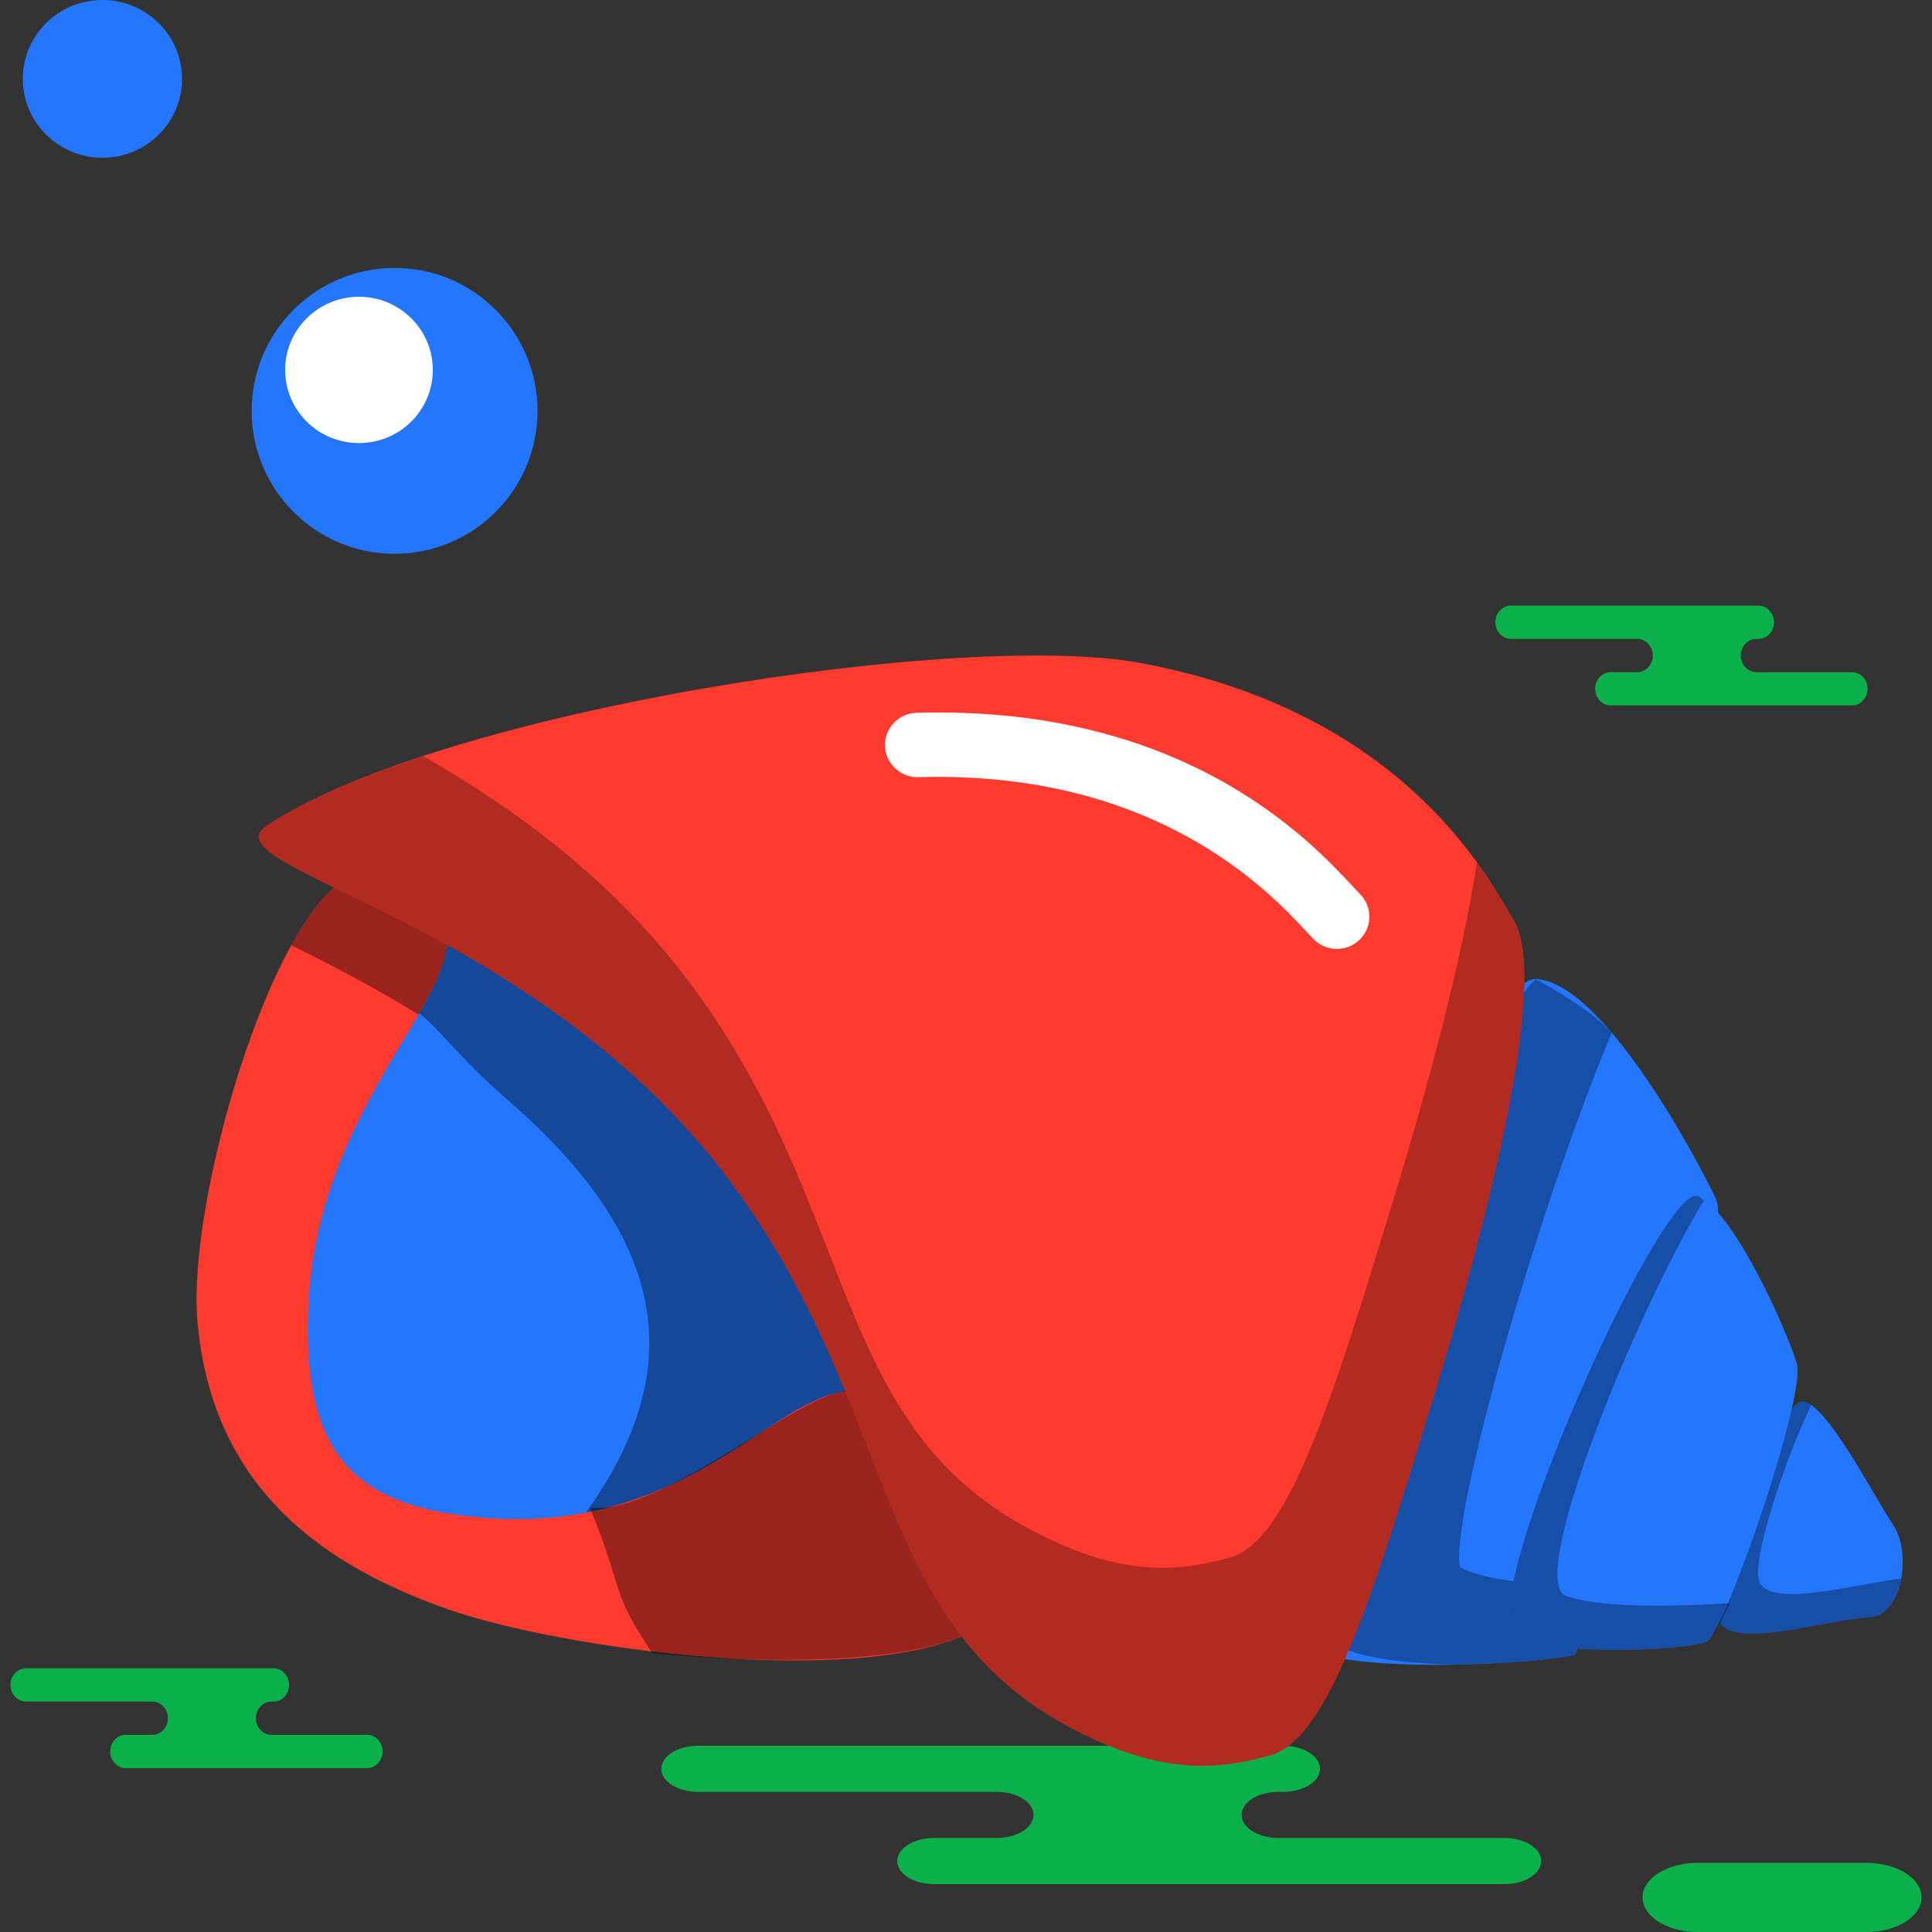 <?xml version="1.0" encoding="iso-8859-1"?>
<!-- Generator: Adobe Illustrator 19.1.0, SVG Export Plug-In . SVG Version: 6.00 Build 0)  -->
<svg version="1.1" id="Capa_1" xmlns="http://www.w3.org/2000/svg" xmlns:xlink="http://www.w3.org/1999/xlink" x="0px" y="0px"
	 viewBox="0 0 216.292 216.292" style="enable-background:new 0 0 216.292 216.292;" xml:space="preserve">
<rect x="0" y="0" width="216.292" height="216.292" fill="#333333" stroke="none"/>
<g>
	<g id="group-48svg">
		<path id="path-1_111_" style="fill:#0CB04A;" d="M131.884,195.443h11.779c2.271,0,4.112,1.156,4.112,2.581
			c0,1.425-1.841,2.581-4.112,2.581h-0.549c-2.271,0-4.111,1.155-4.111,2.581c0,1.425,1.84,2.581,4.111,2.581h25.321
			c2.27,0,4.111,1.155,4.111,2.581c0,1.425-1.841,2.581-4.111,2.581h-30.43h-33.443c-2.271,0-4.112-1.156-4.112-2.581
			c0-1.426,1.841-2.581,4.112-2.581h7.027c2.272,0,4.112-1.156,4.112-2.581c0-1.426-1.84-2.581-4.112-2.581H78.146
			c-2.271,0-4.112-1.156-4.112-2.581c0-1.425,1.841-2.581,4.112-2.581h7.904H131.884z"/>
		<path id="path-2_111_" style="fill:#0CB04A;" d="M25.638,186.769h4.982c0.96,0,1.739,0.832,1.739,1.861
			c0,1.03-0.779,1.863-1.739,1.863h-0.232c-0.961,0-1.739,0.835-1.739,1.863c0,1.029,0.778,1.863,1.739,1.863h10.71
			c0.96,0,1.738,0.833,1.738,1.862c0,1.028-0.778,1.862-1.738,1.862h-12.87H14.081c-0.959,0-1.739-0.834-1.739-1.862
			c0-1.029,0.78-1.862,1.739-1.862h2.973c0.961,0,1.739-0.834,1.739-1.863c0-1.028-0.778-1.863-1.739-1.863H2.909
			c-0.961,0-1.74-0.833-1.74-1.863c0-1.029,0.779-1.861,1.74-1.861h3.343H25.638z"/>
		<path id="path-3_111_" style="fill:#0CB04A;" d="M191.878,67.798h4.983c0.961,0,1.739,0.834,1.739,1.863
			c0,1.028-0.778,1.863-1.739,1.863h-0.233c-0.961,0-1.739,0.834-1.739,1.863c0,1.028,0.778,1.862,1.739,1.862h10.711
			c0.961,0,1.738,0.834,1.738,1.862c0,1.029-0.777,1.862-1.738,1.862h-12.871h-14.145c-0.961,0-1.74-0.833-1.74-1.862
			c0-1.028,0.779-1.862,1.74-1.862h2.972c0.96,0,1.738-0.834,1.738-1.862c0-1.029-0.778-1.863-1.738-1.863H169.15
			c-0.961,0-1.741-0.835-1.741-1.863c0-1.029,0.78-1.863,1.741-1.863h3.342H191.878z"/>
		<path id="path-4_110_" style="fill:#0CB04A;" d="M208.957,216.292c3.405,0,6.167-1.734,6.167-3.872s-2.762-3.871-6.167-3.871
			h-18.903c-3.406,0-6.167,1.733-6.167,3.871s2.761,3.872,6.167,3.872H208.957z"/>
		<circle id="circle-1_3_" style="fill:#2476FF;" cx="44.174" cy="45.997" r="16"/>
		<path id="path-5_110_" style="fill:#FFFFFF;" d="M40.188,33.224c4.566,0,8.266,3.668,8.266,8.19c0,4.523-3.7,8.189-8.266,8.189
			c-4.565,0-8.266-3.666-8.266-8.189C31.923,36.892,35.624,33.224,40.188,33.224z"/>
		<path id="path-6_109_" style="fill:#2476FF;" d="M11.467,0c4.924,0,8.914,3.955,8.914,8.831c0,4.877-3.99,8.83-8.914,8.83
			c-4.923,0-8.915-3.953-8.915-8.83C2.552,3.955,6.544,0,11.467,0z"/>
		<path id="path-7_109_" style="fill:#2476FF;" d="M211.928,170.699c-2.171-3.192-7.747-14.277-10.34-13.776
			c-2.593,0.496-10.276,21.127-9.122,24.518c1.16,3.391,12.852-0.269,16.664-0.353C212.937,181.004,214.1,173.897,211.928,170.699z"
			/>
		<path id="path-8_106_" style="opacity:0.35;fill:#020403;enable-background:new    ;" d="M196.941,177.009
			c-0.811-2.384,2.742-13.267,5.827-19.707c-0.435-0.297-0.835-0.445-1.18-0.379c-2.593,0.496-10.276,21.127-9.122,24.518
			c1.16,3.391,12.852-0.269,16.664-0.354c1.996-0.044,3.242-2.024,3.685-4.352C208.438,177.162,198.036,180.209,196.941,177.009z"/>
		<path id="path-9_101_" style="fill:#2476FF;" d="M192.082,134.168c-2.483-5.229-12.822-24.281-20.167-24.566
			c-7.34-0.278-27.979,66.801-26.37,74.702c5.707,3.265,27.081,1.96,30.803,0.937C179.102,179.825,194.557,139.398,192.082,134.168z
			"/>
		<path id="path-10_93_" style="opacity:0.35;fill:#020403;enable-background:new    ;" d="M176.348,185.241
			c0.594-1.167,1.795-4.019,3.262-7.736c-6.53,0.048-13.308-0.431-16.167-2.067c-1.12-5.501,8.542-39.648,16.995-59.813
			c-1.914-2.252-6.654-4.994-8.523-6.023c-8.38,7.799-23.394,67.344-21.895,74.702c2.413,1.381,7.629,1.939,13.125,2.052
			C169.122,186.242,174.627,185.713,176.348,185.241z"/>
		<path id="path-11_81_" style="fill:#2476FF;" d="M201.155,152.652c-1.066-3.626-6.998-16.981-11.046-18.733
			c-4.056-1.759-25.992,47.431-20.257,49.491c5.736,2.059,19.192,1.266,21.182,0.404
			C193.039,182.935,202.229,156.285,201.155,152.652z"/>
		<path id="path-12_69_" style="opacity:0.35;fill:#020403;enable-background:new    ;" d="M175.306,178.654
			c-4.469-1.605,7.868-31.835,15.45-44.263c-0.215-0.146-0.442-0.382-0.648-0.472c-4.055-1.759-25.991,47.431-20.256,49.491
			c5.736,2.059,19.192,1.266,21.182,0.404c0.465-0.205,1.438-1.883,2.629-4.33C189.389,179.741,179.684,180.225,175.306,178.654z"/>
		<path id="path-13_57_" style="fill:#2476FF;" d="M121.396,135.534c0,25.468-20.84,46.115-46.55,46.115
			c-25.708,0-46.549-20.647-46.549-46.115c0-25.469,20.841-46.114,46.549-46.114C100.556,89.42,121.396,110.065,121.396,135.534z"/>
		<path id="path-14_46_" style="opacity:0.4;fill:#020403;enable-background:new    ;" d="M34.394,112.739
			c13.865-2.899,10.982,0.434,22.451,10.409c19.322,16.8,21.234,32.639,4.274,51.779c-1.219,1.376-2.518,2.636-3.857,3.833
			c9.491-1.984,17.828,5.848,25.342-1.342c21.429-20.511,15.047-48.277-4.273-65.079C60.398,96.745,51.687,97.282,34.394,112.739z"
			/>
		<path id="path-15_39_" style="fill:#FF3A2F;" d="M96.564,155.78c-9.162-1.299-18.434,16.158-42.604,14.115
			c-14.064-1.186-20.046-6.844-19.468-23.187c0.745-21.066,14.998-33.014,15.562-41.182c0.243-3.535-7.551-9.047-10.973-7.337
			c-8.819,4.407-18.073,36.249-16.993,49.516c1.58,19.457,14.967,27.802,27.833,32.378c12.86,4.572,45.871,8.99,58.78,2.642
			C113.916,180.154,102.54,156.63,96.564,155.78z"/>
		<path id="path-16_32_" style="opacity:0.4;fill:#020403;enable-background:new    ;" d="M94.289,155.824
			c-5.189,0.545-20.864,14.069-28.271,12.914c3.917,9.509,2.181,9.165,7.037,16.367c23.92,2.101,32.707-0.934,35.646-2.38
			C113.916,180.154,99.517,152.829,94.289,155.824z"/>
		<path id="path-17_28_" style="opacity:0.4;fill:#020403;enable-background:new    ;" d="M46.84,113.586
			c1.76-3.073,3.055-5.728,3.215-8.06c0.243-3.535-7.551-9.048-10.973-7.337c-2.186,1.092-4.397,3.876-6.474,7.638
			C36.791,107.886,41.694,110.403,46.84,113.586z"/>
		<path id="path-18_20_" style="fill:#FF3A2F;" d="M169.425,102.937c-2.577-4.118-11.841-23.16-41.725-28.71
			c-19.914-3.698-78.119,5.257-97.786,18.163c-7.33,4.809,29.788,10.243,51.881,39.925c18.772,25.226,15.57,48.93,37.676,60.892
			c9.983,5.402,16.385,5.097,22.726,3.314c6.681-1.88,11.629-18.423,18.051-39.326C167.19,134.62,173.364,109.243,169.425,102.937z"
			/>
		<path id="path-19_17_" style="opacity:0.3;fill:#020403;enable-background:new    ;" d="M169.424,102.937
			c-0.723-1.155-2.003-3.505-4.086-6.382c-1.632,10.791-5.455,25.11-9.565,38.475c-6.422,20.904-11.369,37.447-18.052,39.328
			c-6.339,1.782-12.741,2.087-22.726-3.314c-22.105-11.963-18.902-35.667-37.674-60.892C68.48,98.277,57.243,90.29,47.403,84.665
			c-7.097,2.336-13.228,4.93-17.489,7.725c-7.33,4.809,29.788,10.243,51.881,39.925c18.772,25.226,15.57,48.93,37.676,60.892
			c9.983,5.402,16.385,5.097,22.725,3.314c6.683-1.88,11.63-18.423,18.052-39.326C167.19,134.62,173.364,109.243,169.424,102.937z"
			/>
		<path id="path-20_13_" style="fill:#FFFFFF;" d="M149.666,106.231c-0.949,0-1.898-0.367-2.612-1.096l-0.909-0.965
			c-4.13-4.44-16.876-17.954-43.323-17.163c-1.947,0.067-3.684-1.503-3.749-3.496c-0.056-1.99,1.522-3.651,3.529-3.711
			c30.067-0.877,44.211,14.449,48.894,19.487l0.782,0.83c1.4,1.43,1.364,3.711-0.079,5.098
			C151.492,105.893,150.579,106.231,149.666,106.231z"/>
	</g>
</g>
<g>
</g>
<g>
</g>
<g>
</g>
<g>
</g>
<g>
</g>
<g>
</g>
<g>
</g>
<g>
</g>
<g>
</g>
<g>
</g>
<g>
</g>
<g>
</g>
<g>
</g>
<g>
</g>
<g>
</g>
</svg>
